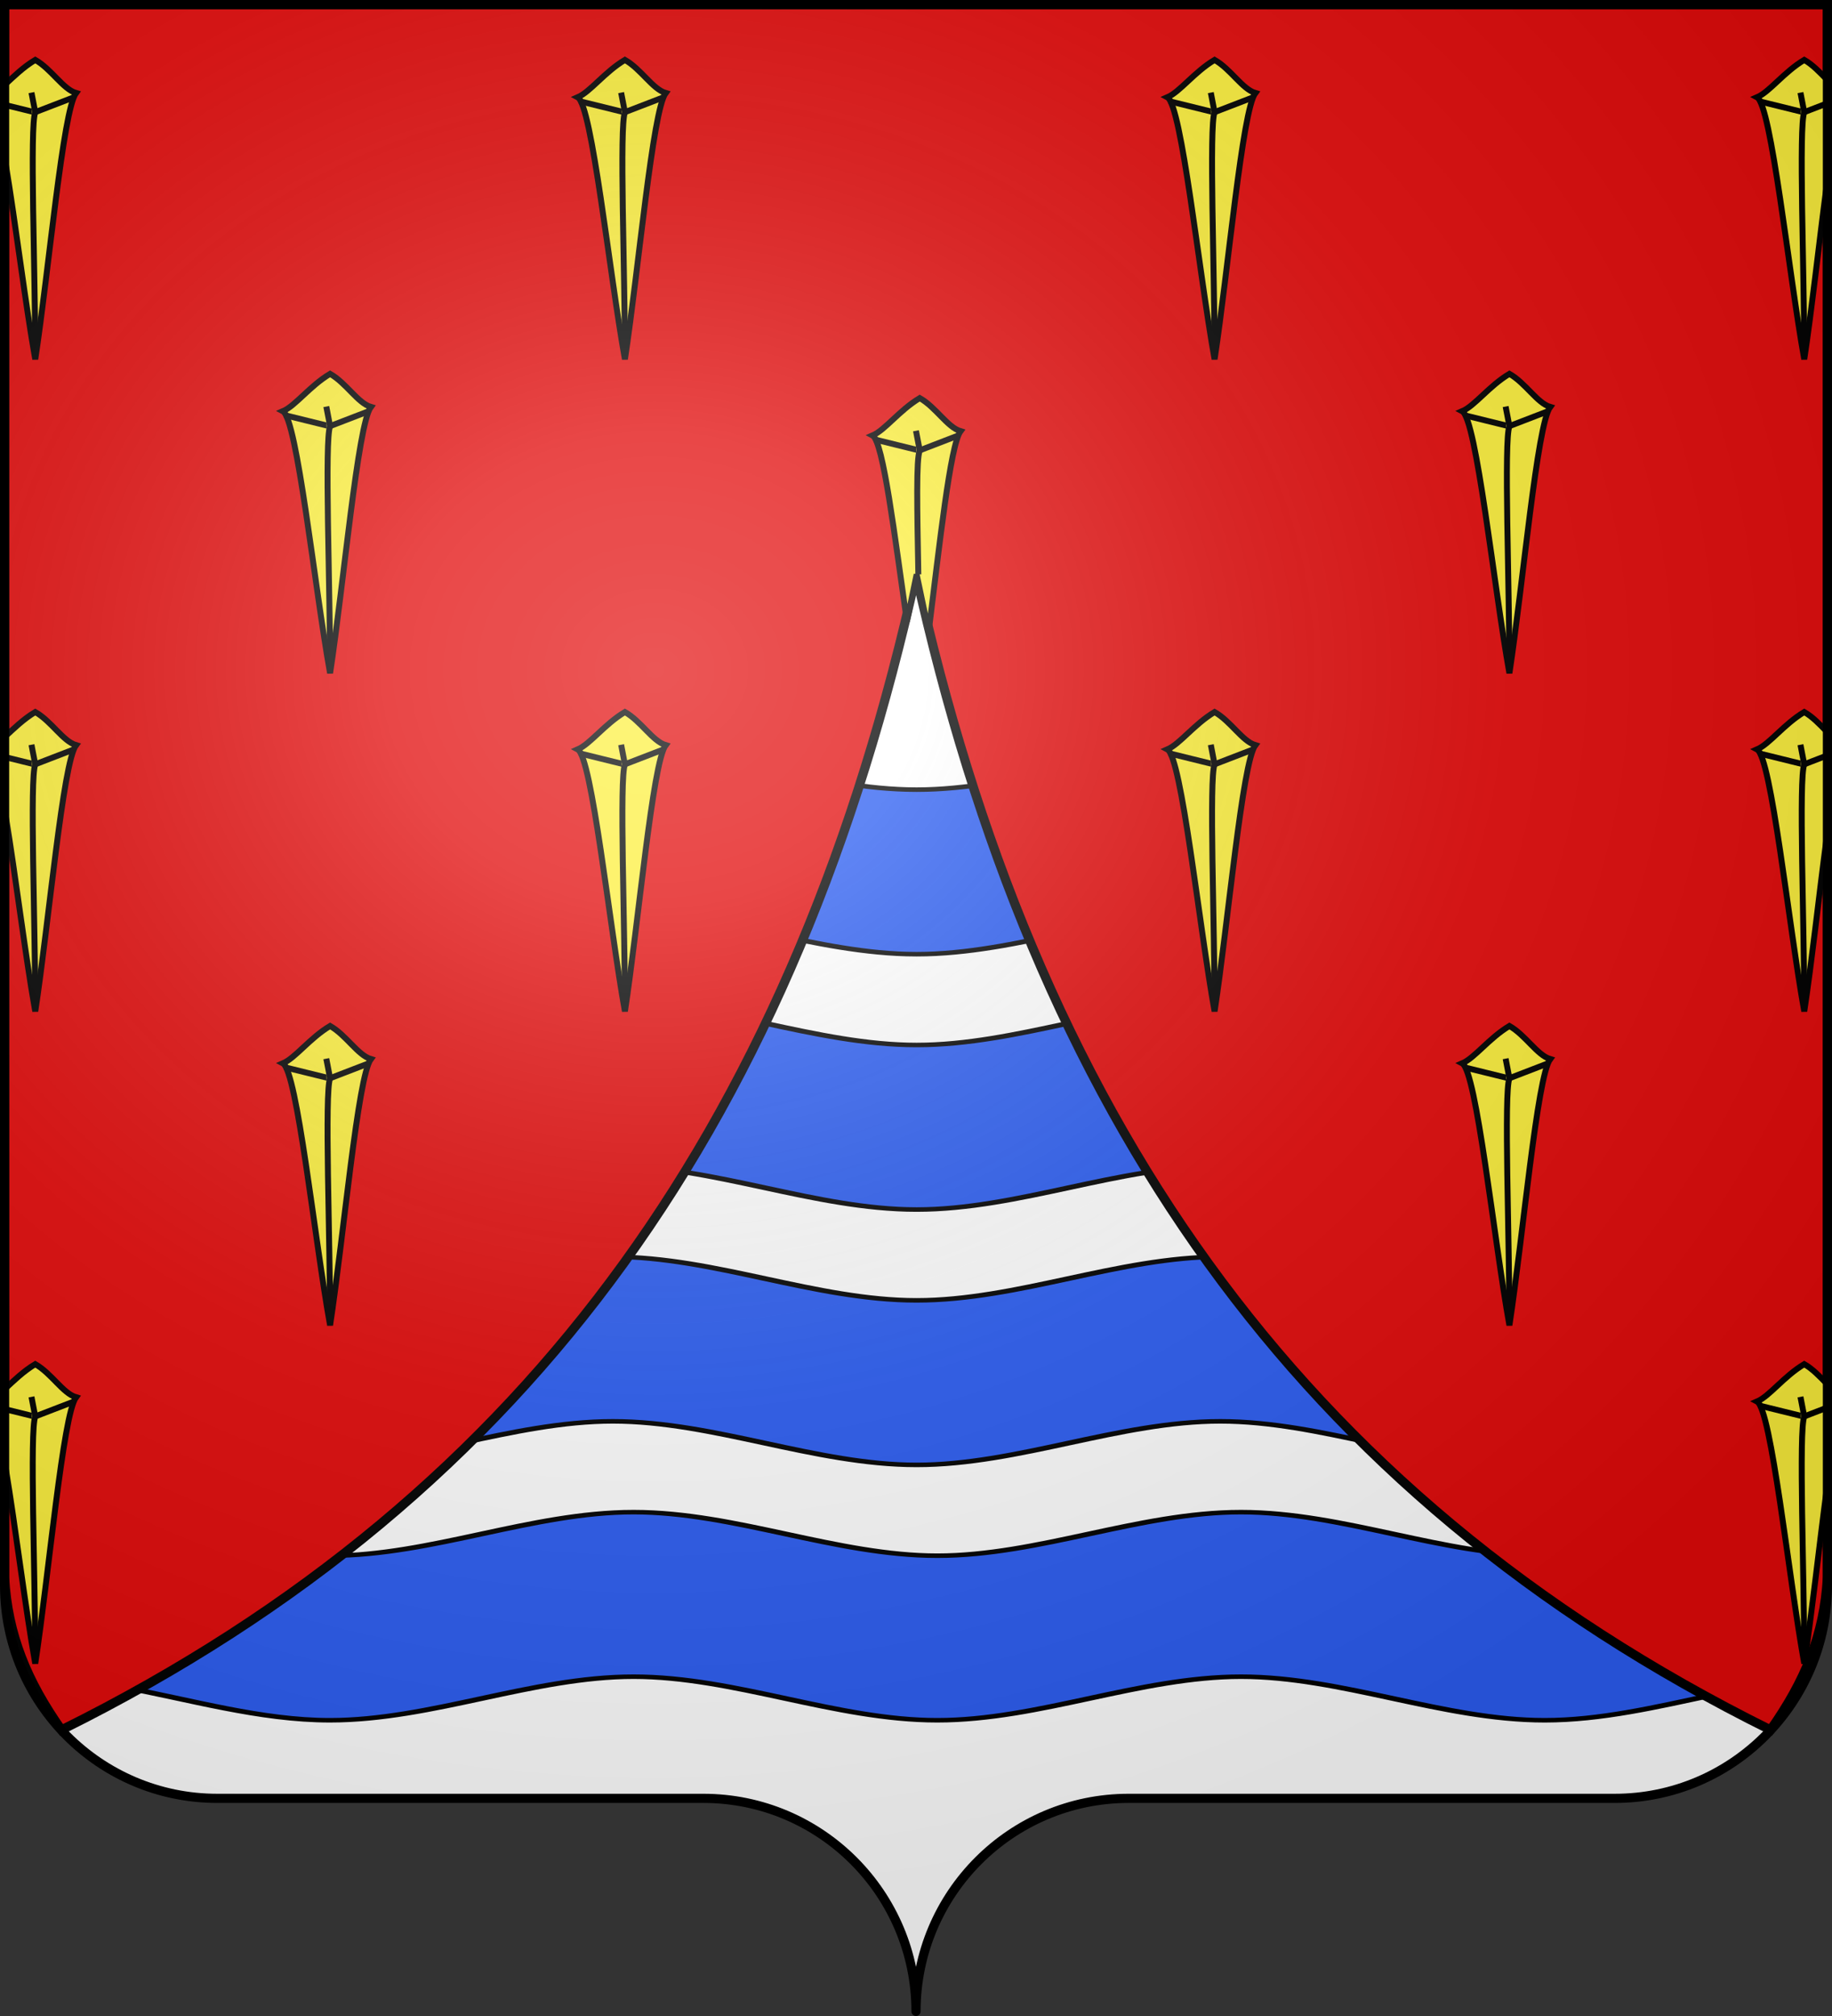 <?xml version="1.0" encoding="UTF-8" standalone="no"?>
<svg
   xmlns:dc="http://purl.org/dc/elements/1.1/"
   xmlns:cc="http://creativecommons.org/ns#"
   xmlns:rdf="http://www.w3.org/1999/02/22-rdf-syntax-ns#"
   xmlns:svg="http://www.w3.org/2000/svg"
   xmlns="http://www.w3.org/2000/svg"
   xmlns:xlink="http://www.w3.org/1999/xlink"
   xmlns:sodipodi="http://sodipodi.sourceforge.net/DTD/sodipodi-0.dtd"
   xmlns:inkscape="http://www.inkscape.org/namespaces/inkscape"
   height="660"
   width="600"
   version="1.0"
   id="svg2"
   sodipodi:version="0.32"
   inkscape:version="0.48.2 r9819"
   sodipodi:docname="Le Martinet (30).svg"
   inkscape:output_extension="org.inkscape.output.svg.inkscape">
  <rect width="100%" height="100%" fill="#333333" stroke="none"/>
  <sodipodi:namedview
     inkscape:window-height="712"
     inkscape:window-width="1024"
     inkscape:pageshadow="2"
     inkscape:pageopacity="0.0"
     guidetolerance="10.0"
     gridtolerance="10.0"
     objecttolerance="10.0"
     borderopacity="1.0"
     bordercolor="#666666"
     pagecolor="#ffffff"
     id="base"
     showgrid="false"
     height="660px"
     inkscape:zoom="0.8"
     inkscape:cx="296.97369"
     inkscape:cy="334.24419"
     inkscape:window-x="0"
     inkscape:window-y="22"
     inkscape:current-layer="layer6"
     showguides="true"
     inkscape:guide-bbox="true"
     inkscape:window-maximized="0" />
  <desc
     id="desc4">Flag of Canton of Valais (Wallis)</desc>
  <defs
     id="defs6">
    <linearGradient
       id="linearGradient2893">
      <stop
         style="stop-color:white;stop-opacity:0.314;"
         offset="0"
         id="stop2895" />
      <stop
         id="stop2897"
         offset="0.19"
         style="stop-color:white;stop-opacity:0.251;" />
      <stop
         style="stop-color:#6b6b6b;stop-opacity:0.125;"
         offset="0.6"
         id="stop2901" />
      <stop
         style="stop-color:black;stop-opacity:0.125;"
         offset="1"
         id="stop2899" />
    </linearGradient>
    <radialGradient
       inkscape:collect="always"
       xlink:href="#linearGradient2893"
       id="radialGradient11919"
       gradientUnits="userSpaceOnUse"
       gradientTransform="matrix(1.551,0,0,1.35,-227.894,-51.264)"
       cx="285.186"
       cy="200.448"
       fx="285.186"
       fy="200.448"
       r="300" />
  </defs>
  <g
     inkscape:groupmode="layer"
     id="layer1"
     inkscape:label="Fond écu"
     style="display:inline"
     sodipodi:insensitive="true">
    <path
       id="path2014"
       style="fill:#ffffff;fill-opacity:1;fill-rule:nonzero;stroke:none;stroke-width:5;stroke-linecap:round;stroke-linejoin:round;stroke-miterlimit:4;stroke-dashoffset:0;stroke-opacity:1"
       d="M 300.055,658.499 C 300.055,619.995 331.258,588.746 369.705,588.746 C 408.151,588.746 490.458,588.746 528.904,588.746 C 567.351,588.746 598.555,557.496 598.555,518.992 L 598.555,1.5 L 1.555,1.5 L 1.555,518.992 C 1.555,557.496 32.758,588.746 71.205,588.746 C 109.651,588.746 191.958,588.746 230.405,588.746 C 268.851,588.746 300.055,619.995 300.055,658.499 z"
       sodipodi:nodetypes="cssccccssc" />
  </g>
  <g
     inkscape:groupmode="layer"
     id="layer2"
     inkscape:label="Meuble"
     sodipodi:insensitive="true">
    <g
       id="g12962"
       transform="matrix(1.118,0,0,0.481,-33.227,119.589)"
       style="fill:#2b5df2;stroke:#000000">
      <g
         transform="translate(0,1.49743e-4)"
         id="g12964"
         style="fill:#2b5df2;stroke:#000000;display:inline" />
      <g
         id="g12966"
         style="fill:#2b5df2;stroke:#000000" />
      <g
         id="g12968"
         style="fill:#2b5df2;stroke:#000000" />
      <g
         transform="translate(-2.365,24.925)"
         id="g2045"
         style="fill:#2b5df2;stroke:#000000">
        <g
           id="g2047"
           inkscape:label="Fond écu"
           style="opacity:1;fill:#2b5df2;stroke:#000000;display:inline">
          <path
             sodipodi:nodetypes="ccsssssccsssssc"
             style="fill:#2b5df2;fill-opacity:1;stroke:#000000;stroke-width:3.088;stroke-miterlimit:4;stroke-dasharray:none;stroke-dashoffset:0;stroke-opacity:1"
             d="M 33.69,234.247 L 33.69,346.247 C 63.346,346.247 93.002,375.903 122.659,375.903 C 152.315,375.903 181.971,346.247 211.627,346.247 C 241.284,346.247 270.94,375.903 300.596,375.903 C 330.253,375.903 359.909,346.247 389.565,346.247 C 419.221,346.247 448.877,375.903 478.534,375.903 C 508.19,375.903 537.846,346.247 567.502,346.247 L 567.502,234.247 C 537.846,234.247 508.19,263.903 478.534,263.903 C 448.877,263.903 419.221,234.247 389.565,234.247 C 359.909,234.247 330.253,263.903 300.596,263.903 C 270.94,263.903 241.284,234.247 211.627,234.247 C 181.971,234.247 152.315,263.903 122.659,263.903 C 93.002,263.903 63.346,234.247 33.69,234.247 z"
             id="path5216" />
        </g>
        <g
           id="g12973"
           inkscape:label="Meubles"
           style="fill:#2b5df2;stroke:#000000" />
        <g
           id="g2051"
           inkscape:label="Reflet final"
           style="fill:#2b5df2;stroke:#000000" />
        <g
           id="g2053"
           inkscape:label="Contour final"
           style="fill:#2b5df2;stroke:#000000" />
      </g>
    </g>
    <g
       transform="matrix(1.118,0,0,0.481,-33.227,203.187)"
       id="g12977"
       style="fill:#2b5df2">
      <g
         style="fill:#2b5df2;display:inline"
         id="g12979"
         transform="translate(0,1.49743e-4)" />
      <g
         id="g12981"
         style="fill:#2b5df2" />
      <g
         id="g12983"
         style="fill:#2b5df2" />
      <g
         id="g12985"
         transform="translate(-2.365,24.925)"
         style="fill:#2b5df2">
        <g
           style="opacity:1;fill:#2b5df2;display:inline"
           inkscape:label="Fond écu"
           id="g12987">
          <path
             id="path12989"
             d="M 33.69,234.247 L 33.69,346.247 C 63.346,346.247 93.002,375.903 122.659,375.903 C 152.315,375.903 181.971,346.247 211.627,346.247 C 241.284,346.247 270.94,375.903 300.596,375.903 C 330.253,375.903 359.909,346.247 389.565,346.247 C 419.221,346.247 448.877,375.903 478.534,375.903 C 508.19,375.903 537.846,346.247 567.502,346.247 L 567.502,234.247 C 537.846,234.247 508.19,263.903 478.534,263.903 C 448.877,263.903 419.221,234.247 389.565,234.247 C 359.909,234.247 330.253,263.903 300.596,263.903 C 270.94,263.903 241.284,234.247 211.627,234.247 C 181.971,234.247 152.315,263.903 122.659,263.903 C 93.002,263.903 63.346,234.247 33.69,234.247 z"
             style="fill:#2b5df2;fill-opacity:1;stroke:#000000;stroke-width:3.088;stroke-miterlimit:4;stroke-dasharray:none;stroke-dashoffset:0;stroke-opacity:1"
             sodipodi:nodetypes="ccsssssccsssssc" />
        </g>
        <g
           inkscape:label="Meubles"
           id="g12991"
           style="fill:#2b5df2" />
        <g
           inkscape:label="Reflet final"
           id="g12993"
           style="fill:#2b5df2" />
        <g
           inkscape:label="Contour final"
           id="g12995"
           style="fill:#2b5df2" />
      </g>
    </g>
    <g
       id="g12997"
       transform="matrix(1.118,0,0,0.481,-33.227,286.785)"
       style="fill:#2b5df2">
      <g
         transform="translate(0,1.49743e-4)"
         id="g12999"
         style="fill:#2b5df2;display:inline" />
      <g
         id="g13001"
         style="fill:#2b5df2" />
      <g
         id="g13003"
         style="fill:#2b5df2" />
      <g
         transform="translate(-2.365,24.925)"
         id="g13005"
         style="fill:#2b5df2">
        <g
           id="g13007"
           inkscape:label="Fond écu"
           style="opacity:1;fill:#2b5df2;display:inline">
          <path
             sodipodi:nodetypes="ccsssssccsssssc"
             style="fill:#2b5df2;fill-opacity:1;stroke:#000000;stroke-width:3.088;stroke-miterlimit:4;stroke-dasharray:none;stroke-dashoffset:0;stroke-opacity:1"
             d="M 33.69,234.247 L 33.69,346.247 C 63.346,346.247 93.002,375.903 122.659,375.903 C 152.315,375.903 181.971,346.247 211.627,346.247 C 241.284,346.247 270.94,375.903 300.596,375.903 C 330.253,375.903 359.909,346.247 389.565,346.247 C 419.221,346.247 448.877,375.903 478.534,375.903 C 508.19,375.903 537.846,346.247 567.502,346.247 L 567.502,234.247 C 537.846,234.247 508.19,263.903 478.534,263.903 C 448.877,263.903 419.221,234.247 389.565,234.247 C 359.909,234.247 330.253,263.903 300.596,263.903 C 270.94,263.903 241.284,234.247 211.627,234.247 C 181.971,234.247 152.315,263.903 122.659,263.903 C 93.002,263.903 63.346,234.247 33.69,234.247 z"
             id="path13009" />
        </g>
        <g
           id="g13011"
           inkscape:label="Meubles"
           style="fill:#2b5df2" />
        <g
           id="g13013"
           inkscape:label="Reflet final"
           style="fill:#2b5df2" />
        <g
           id="g13015"
           inkscape:label="Contour final"
           style="fill:#2b5df2" />
      </g>
    </g>
    <g
       transform="matrix(1.118,0,0,0.481,-26.444,370.383)"
       id="g13017"
       style="fill:#2b5df2">
      <g
         style="fill:#2b5df2;display:inline"
         id="g13019"
         transform="translate(0,1.49743e-4)" />
      <g
         id="g13021"
         style="fill:#2b5df2" />
      <g
         id="g13023"
         style="fill:#2b5df2" />
      <g
         id="g13025"
         transform="translate(-2.365,24.925)"
         style="fill:#2b5df2">
        <g
           style="opacity:1;fill:#2b5df2;display:inline"
           inkscape:label="Fond écu"
           id="g13027">
          <path
             id="path13029"
             d="M 61.587,353.165 C 81.944,361.929 102.301,375.903 122.659,375.903 C 152.315,375.903 181.971,346.247 211.627,346.247 C 241.284,346.247 270.94,375.903 300.596,375.903 C 330.253,375.903 359.909,346.247 389.565,346.247 C 419.221,346.247 448.877,375.903 478.534,375.903 C 494.845,375.903 511.156,366.932 527.467,358.858 L 527.182,246.999 C 510.966,255.036 494.75,263.903 478.534,263.903 C 448.877,263.903 419.221,234.247 389.565,234.247 C 359.909,234.247 330.253,263.903 300.596,263.903 C 270.94,263.903 241.284,234.247 211.627,234.247 C 181.971,234.247 152.315,263.903 122.659,263.903 C 103.166,263.903 83.673,251.09 64.18,242.308 L 61.587,353.165 z"
             style="fill:#2b5df2;fill-opacity:1;stroke:#000000;stroke-width:3.088;stroke-miterlimit:4;stroke-dasharray:none;stroke-dashoffset:0;stroke-opacity:1"
             sodipodi:nodetypes="ccccccccccccccc" />
        </g>
        <g
           inkscape:label="Meubles"
           id="g13031"
           style="fill:#2b5df2" />
        <g
           inkscape:label="Reflet final"
           id="g13033"
           style="fill:#2b5df2" />
        <g
           inkscape:label="Contour final"
           id="g13035"
           style="fill:#2b5df2" />
      </g>
    </g>
  </g>
  <g
     inkscape:groupmode="layer"
     id="layer6"
     inkscape:label="Mantelé"
     style="display:inline">
    <path
       id="path11981"
       style="fill:#e20909;fill-rule:evenodd;stroke:#000000;stroke-width:2.999;stroke-linecap:butt;stroke-linejoin:miter;stroke-opacity:1;display:inline"
       d="M 300.036,188.046 L 300.036,188.046 C 261.358,362.734 176.618,488.749 20.143,566.35 C 8.97,550.482 2.557,535.409 1.499,516.368 L 1.5,1.479 L 598.501,1.479 L 598.501,516.368 C 597.443,535.409 591.03,550.482 579.857,566.35 C 423.382,488.749 338.713,362.734 300.036,188.046 z"
       sodipodi:nodetypes="ccccccccc" />
  </g>
  <g
     inkscape:groupmode="layer"
     id="layer5"
     inkscape:label="Meuble du mantelé">
    <g
       id="g16491">
      <g
         transform="translate(-3.968,3.7706995e-5)"
         id="g16297" />
      <g
         id="g17448"
         transform="translate(5.001,0)">
        <g
           style="fill:#fcef3c;stroke:#000000"
           transform="matrix(0.708,0,0,0.708,-196.486,-119.613)"
           id="g16204">
          <g
             transform="matrix(0.55,0,0,0.55,637.282,253.076)"
             style="fill:#fcef3c;stroke:#000000;stroke-width:4.987;stroke-miterlimit:4;stroke-dasharray:none;stroke-opacity:1;display:inline"
             id="g8287">
            <path
               sodipodi:nodetypes="cccccc"
               d="M -662.517,-82.067 C -655.361,-88.665 -647.201,-96.68 -637.299,-102.614 C -623.703,-94.912 -614.002,-78.032 -602.997,-74.789 C -613.985,-60.263 -625.865,74.455 -637.299,149.078 C -645.379,104.269 -653.907,34.492 -662.063,-14.538 L -662.517,-82.067 z"
               style="fill:#fcef3c;fill-opacity:1;fill-rule:evenodd;stroke:#000000;stroke-width:4.987;stroke-linecap:butt;stroke-linejoin:miter;stroke-miterlimit:4;stroke-dasharray:none;stroke-opacity:1"
               id="path8289" />
            <path
               sodipodi:nodetypes="ccc"
               d="M -661.853,-64.514 L -637.616,-58.541 L -604.802,-71.179"
               style="fill:#fcef3c;fill-opacity:0.75;fill-rule:evenodd;stroke:#000000;stroke-width:4.987;stroke-linecap:butt;stroke-linejoin:miter;stroke-miterlimit:4;stroke-dasharray:none;stroke-opacity:1"
               id="path8291" />
            <path
               d="M -640.482,-75.106 L -637.299,-58.541 C -642.072,-47.441 -637.299,77.464 -637.299,145.467"
               style="fill:#fcef3c;fill-opacity:0.75;fill-rule:evenodd;stroke:#000000;stroke-width:4.987;stroke-linecap:butt;stroke-linejoin:miter;stroke-miterlimit:4;stroke-dasharray:none;stroke-opacity:1"
               id="path8293" />
          </g>
        </g>
        <g
           id="g16215"
           transform="matrix(0.708,0,0,0.708,382.879,-119.613)"
           style="fill:#fcef3c;stroke:#000000">
          <g
             id="g16217"
             style="fill:#fcef3c;stroke:#000000;stroke-width:4.987;stroke-miterlimit:4;stroke-dasharray:none;stroke-opacity:1;display:inline"
             transform="matrix(0.55,0,0,0.55,637.282,253.076)">
            <path
               sodipodi:nodetypes="cccccc"
               id="path16219"
               style="fill:#fcef3c;fill-opacity:1;fill-rule:evenodd;stroke:#000000;stroke-width:4.987;stroke-linecap:butt;stroke-linejoin:miter;stroke-miterlimit:4;stroke-dasharray:none;stroke-opacity:1"
               d="M -677.017,-71.179 C -666.458,-75.7 -654.511,-92.299 -637.299,-102.614 C -630.191,-98.588 -624.148,-92.052 -618.426,-86.268 L -618.576,3.856 C -624.807,50.838 -631.118,108.739 -637.299,149.078 C -650.538,75.659 -664.981,-64.796 -677.017,-71.179 z" />
            <path
               sodipodi:nodetypes="ccc"
               id="path16221"
               style="fill:none;fill-opacity:1;fill-rule:evenodd;stroke:#000000;stroke-width:4.987;stroke-linecap:butt;stroke-linejoin:miter;stroke-miterlimit:4;stroke-dasharray:none;stroke-opacity:1"
               d="M -675.529,-67.885 L -637.616,-58.541 L -618.512,-65.898" />
            <path
               id="path16223"
               style="fill:#fcef3c;fill-opacity:0.75;fill-rule:evenodd;stroke:#000000;stroke-width:4.987;stroke-linecap:butt;stroke-linejoin:miter;stroke-miterlimit:4;stroke-dasharray:none;stroke-opacity:1"
               d="M -640.482,-75.106 L -637.299,-58.541 C -642.072,-47.441 -637.299,77.464 -637.299,145.467" />
          </g>
        </g>
        <g
           style="fill:#fcef3c;stroke:#000000"
           transform="matrix(0.708,0,0,0.708,189.757,-119.613)"
           id="g16225">
          <g
             transform="matrix(0.55,0,0,0.55,637.282,253.076)"
             style="fill:#fcef3c;stroke:#000000;stroke-width:4.987;stroke-miterlimit:4;stroke-dasharray:none;stroke-opacity:1;display:inline"
             id="g16227">
            <path
               d="M -677.017,-71.179 C -666.458,-75.7 -654.511,-92.299 -637.299,-102.614 C -623.703,-94.912 -614.002,-78.032 -602.997,-74.789 C -613.985,-60.263 -625.865,74.455 -637.299,149.078 C -650.538,75.659 -664.981,-64.796 -677.017,-71.179 z"
               style="fill:#fcef3c;fill-opacity:1;fill-rule:evenodd;stroke:#000000;stroke-width:4.987;stroke-linecap:butt;stroke-linejoin:miter;stroke-miterlimit:4;stroke-dasharray:none;stroke-opacity:1"
               id="path16229" />
            <path
               d="M -675.529,-67.885 L -637.616,-58.541 L -604.802,-71.179"
               style="fill:#fcef3c;fill-opacity:0.75;fill-rule:evenodd;stroke:#000000;stroke-width:4.987;stroke-linecap:butt;stroke-linejoin:miter;stroke-miterlimit:4;stroke-dasharray:none;stroke-opacity:1"
               id="path16231" />
            <path
               d="M -640.482,-75.106 L -637.299,-58.541 C -642.072,-47.441 -637.299,77.464 -637.299,145.467"
               style="fill:#fcef3c;fill-opacity:0.75;fill-rule:evenodd;stroke:#000000;stroke-width:4.987;stroke-linecap:butt;stroke-linejoin:miter;stroke-miterlimit:4;stroke-dasharray:none;stroke-opacity:1"
               id="path16233" />
          </g>
        </g>
        <g
           id="g16235"
           transform="matrix(0.708,0,0,0.708,-3.365,-119.613)"
           style="fill:#fcef3c;stroke:#000000">
          <g
             id="g16237"
             style="fill:#fcef3c;stroke:#000000;stroke-width:4.987;stroke-miterlimit:4;stroke-dasharray:none;stroke-opacity:1;display:inline"
             transform="matrix(0.55,0,0,0.55,637.282,253.076)">
            <path
               id="path16239"
               style="fill:#fcef3c;fill-opacity:1;fill-rule:evenodd;stroke:#000000;stroke-width:4.987;stroke-linecap:butt;stroke-linejoin:miter;stroke-miterlimit:4;stroke-dasharray:none;stroke-opacity:1"
               d="M -677.017,-71.179 C -666.458,-75.7 -654.511,-92.299 -637.299,-102.614 C -623.703,-94.912 -614.002,-78.032 -602.997,-74.789 C -613.985,-60.263 -625.865,74.455 -637.299,149.078 C -650.538,75.659 -664.981,-64.796 -677.017,-71.179 z" />
            <path
               id="path16241"
               style="fill:#fcef3c;fill-opacity:0.75;fill-rule:evenodd;stroke:#000000;stroke-width:4.987;stroke-linecap:butt;stroke-linejoin:miter;stroke-miterlimit:4;stroke-dasharray:none;stroke-opacity:1"
               d="M -675.529,-67.885 L -637.616,-58.541 L -604.802,-71.179" />
            <path
               id="path16243"
               style="fill:#fcef3c;fill-opacity:0.75;fill-rule:evenodd;stroke:#000000;stroke-width:4.987;stroke-linecap:butt;stroke-linejoin:miter;stroke-miterlimit:4;stroke-dasharray:none;stroke-opacity:1"
               d="M -640.482,-75.106 L -637.299,-58.541 C -642.072,-47.441 -637.299,77.464 -637.299,145.467" />
          </g>
        </g>
        <g
           id="g16596"
           transform="matrix(0.708,0,0,0.708,-196.486,93.88)"
           style="fill:#fcef3c;stroke:#000000">
          <g
             id="g16598"
             style="fill:#fcef3c;stroke:#000000;stroke-width:4.987;stroke-miterlimit:4;stroke-dasharray:none;stroke-opacity:1;display:inline"
             transform="matrix(0.55,0,0,0.55,637.282,253.076)">
            <path
               id="path16600"
               style="fill:#fcef3c;fill-opacity:1;fill-rule:evenodd;stroke:#000000;stroke-width:4.987;stroke-linecap:butt;stroke-linejoin:miter;stroke-miterlimit:4;stroke-dasharray:none;stroke-opacity:1"
               d="M -662.517,-82.067 C -655.361,-88.665 -647.201,-96.68 -637.299,-102.614 C -623.703,-94.912 -614.002,-78.032 -602.997,-74.789 C -613.985,-60.263 -625.865,74.455 -637.299,149.078 C -645.379,104.269 -653.907,34.492 -662.063,-14.538 L -662.517,-82.067 z"
               sodipodi:nodetypes="cccccc" />
            <path
               id="path16602"
               style="fill:#fcef3c;fill-opacity:0.75;fill-rule:evenodd;stroke:#000000;stroke-width:4.987;stroke-linecap:butt;stroke-linejoin:miter;stroke-miterlimit:4;stroke-dasharray:none;stroke-opacity:1"
               d="M -661.853,-64.514 L -637.616,-58.541 L -604.802,-71.179"
               sodipodi:nodetypes="ccc" />
            <path
               id="path16604"
               style="fill:#fcef3c;fill-opacity:0.75;fill-rule:evenodd;stroke:#000000;stroke-width:4.987;stroke-linecap:butt;stroke-linejoin:miter;stroke-miterlimit:4;stroke-dasharray:none;stroke-opacity:1"
               d="M -640.482,-75.106 L -637.299,-58.541 C -642.072,-47.441 -637.299,77.464 -637.299,145.467" />
          </g>
        </g>
        <g
           style="fill:#fcef3c;stroke:#000000"
           transform="matrix(0.708,0,0,0.708,-196.486,307.372)"
           id="g16606">
          <g
             transform="matrix(0.55,0,0,0.55,637.282,253.076)"
             style="fill:#fcef3c;stroke:#000000;stroke-width:4.987;stroke-miterlimit:4;stroke-dasharray:none;stroke-opacity:1;display:inline"
             id="g16608">
            <path
               sodipodi:nodetypes="cccccc"
               d="M -662.517,-82.067 C -655.361,-88.665 -647.201,-96.68 -637.299,-102.614 C -623.703,-94.912 -614.002,-78.032 -602.997,-74.789 C -613.985,-60.263 -625.865,74.455 -637.299,149.078 C -645.379,104.269 -653.907,34.492 -662.063,-14.538 L -662.517,-82.067 z"
               style="fill:#fcef3c;fill-opacity:1;fill-rule:evenodd;stroke:#000000;stroke-width:4.987;stroke-linecap:butt;stroke-linejoin:miter;stroke-miterlimit:4;stroke-dasharray:none;stroke-opacity:1"
               id="path16610" />
            <path
               sodipodi:nodetypes="ccc"
               d="M -661.853,-64.514 L -637.616,-58.541 L -604.802,-71.179"
               style="fill:#fcef3c;fill-opacity:0.75;fill-rule:evenodd;stroke:#000000;stroke-width:4.987;stroke-linecap:butt;stroke-linejoin:miter;stroke-miterlimit:4;stroke-dasharray:none;stroke-opacity:1"
               id="path16612" />
            <path
               d="M -640.482,-75.106 L -637.299,-58.541 C -642.072,-47.441 -637.299,77.464 -637.299,145.467"
               style="fill:#fcef3c;fill-opacity:0.75;fill-rule:evenodd;stroke:#000000;stroke-width:4.987;stroke-linecap:butt;stroke-linejoin:miter;stroke-miterlimit:4;stroke-dasharray:none;stroke-opacity:1"
               id="path16614" />
          </g>
        </g>
        <g
           style="fill:#fcef3c;stroke:#000000"
           transform="matrix(0.708,0,0,0.708,382.879,93.88)"
           id="g17388">
          <g
             transform="matrix(0.55,0,0,0.55,637.282,253.076)"
             style="fill:#fcef3c;stroke:#000000;stroke-width:4.987;stroke-miterlimit:4;stroke-dasharray:none;stroke-opacity:1;display:inline"
             id="g17390">
            <path
               d="M -677.017,-71.179 C -666.458,-75.7 -654.511,-92.299 -637.299,-102.614 C -630.191,-98.588 -624.148,-92.052 -618.426,-86.268 L -618.576,3.856 C -624.807,50.838 -631.118,108.739 -637.299,149.078 C -650.538,75.659 -664.981,-64.796 -677.017,-71.179 z"
               style="fill:#fcef3c;fill-opacity:1;fill-rule:evenodd;stroke:#000000;stroke-width:4.987;stroke-linecap:butt;stroke-linejoin:miter;stroke-miterlimit:4;stroke-dasharray:none;stroke-opacity:1"
               id="path17392"
               sodipodi:nodetypes="cccccc" />
            <path
               d="M -675.529,-67.885 L -637.616,-58.541 L -618.512,-65.898"
               style="fill:none;fill-opacity:1;fill-rule:evenodd;stroke:#000000;stroke-width:4.987;stroke-linecap:butt;stroke-linejoin:miter;stroke-miterlimit:4;stroke-dasharray:none;stroke-opacity:1"
               id="path17394"
               sodipodi:nodetypes="ccc" />
            <path
               d="M -640.482,-75.106 L -637.299,-58.541 C -642.072,-47.441 -637.299,77.464 -637.299,145.467"
               style="fill:#fcef3c;fill-opacity:0.75;fill-rule:evenodd;stroke:#000000;stroke-width:4.987;stroke-linecap:butt;stroke-linejoin:miter;stroke-miterlimit:4;stroke-dasharray:none;stroke-opacity:1"
               id="path17396" />
          </g>
        </g>
        <g
           id="g17398"
           transform="matrix(0.708,0,0,0.708,382.879,307.372)"
           style="fill:#fcef3c;stroke:#000000">
          <g
             id="g17400"
             style="fill:#fcef3c;stroke:#000000;stroke-width:4.987;stroke-miterlimit:4;stroke-dasharray:none;stroke-opacity:1;display:inline"
             transform="matrix(0.55,0,0,0.55,637.282,253.076)">
            <path
               sodipodi:nodetypes="cccccc"
               id="path17402"
               style="fill:#fcef3c;fill-opacity:1;fill-rule:evenodd;stroke:#000000;stroke-width:4.987;stroke-linecap:butt;stroke-linejoin:miter;stroke-miterlimit:4;stroke-dasharray:none;stroke-opacity:1"
               d="M -677.017,-71.179 C -666.458,-75.7 -654.511,-92.299 -637.299,-102.614 C -630.191,-98.588 -624.148,-92.052 -618.426,-86.268 L -618.576,3.856 C -624.807,50.838 -631.118,108.739 -637.299,149.078 C -650.538,75.659 -664.981,-64.796 -677.017,-71.179 z" />
            <path
               sodipodi:nodetypes="ccc"
               id="path17404"
               style="fill:none;fill-opacity:1;fill-rule:evenodd;stroke:#000000;stroke-width:4.987;stroke-linecap:butt;stroke-linejoin:miter;stroke-miterlimit:4;stroke-dasharray:none;stroke-opacity:1"
               d="M -675.529,-67.885 L -637.616,-58.541 L -618.512,-65.898" />
            <path
               id="path17406"
               style="fill:#fcef3c;fill-opacity:0.75;fill-rule:evenodd;stroke:#000000;stroke-width:4.987;stroke-linecap:butt;stroke-linejoin:miter;stroke-miterlimit:4;stroke-dasharray:none;stroke-opacity:1"
               d="M -640.482,-75.106 L -637.299,-58.541 C -642.072,-47.441 -637.299,77.464 -637.299,145.467" />
          </g>
        </g>
        <g
           style="stroke:#000000"
           id="g16319"
           transform="translate(-3.968,-0.397)">
          <g
             style="fill:#fcef3c;stroke:#000000"
             transform="matrix(0.708,0,0,0.708,-95.957,-16.438)"
             id="g16267">
            <g
               transform="matrix(0.55,0,0,0.55,637.282,253.076)"
               style="fill:#fcef3c;stroke:#000000;stroke-width:4.987;stroke-miterlimit:4;stroke-dasharray:none;stroke-opacity:1;display:inline"
               id="g16269">
              <path
                 d="M -677.017,-71.179 C -666.458,-75.7 -654.511,-92.299 -637.299,-102.614 C -623.703,-94.912 -614.002,-78.032 -602.997,-74.789 C -613.985,-60.263 -625.865,74.455 -637.299,149.078 C -650.538,75.659 -664.981,-64.796 -677.017,-71.179 z"
                 style="fill:#fcef3c;fill-opacity:1;fill-rule:evenodd;stroke:#000000;stroke-width:4.987;stroke-linecap:butt;stroke-linejoin:miter;stroke-miterlimit:4;stroke-dasharray:none;stroke-opacity:1"
                 id="path16271" />
              <path
                 d="M -675.529,-67.885 L -637.616,-58.541 L -604.802,-71.179"
                 style="fill:#fcef3c;fill-opacity:0.75;fill-rule:evenodd;stroke:#000000;stroke-width:4.987;stroke-linecap:butt;stroke-linejoin:miter;stroke-miterlimit:4;stroke-dasharray:none;stroke-opacity:1"
                 id="path16273" />
              <path
                 d="M -640.482,-75.106 L -637.299,-58.541 C -642.072,-47.441 -637.299,77.464 -637.299,145.467"
                 style="fill:#fcef3c;fill-opacity:0.75;fill-rule:evenodd;stroke:#000000;stroke-width:4.987;stroke-linecap:butt;stroke-linejoin:miter;stroke-miterlimit:4;stroke-dasharray:none;stroke-opacity:1"
                 id="path16275" />
            </g>
          </g>
          <g
             id="g16277"
             transform="matrix(0.708,0,0,0.708,97.164,-8.502)"
             style="fill:#fcef3c;stroke:#000000">
            <g
               id="g16279"
               style="fill:#fcef3c;stroke:#000000;stroke-width:4.987;stroke-miterlimit:4;stroke-dasharray:none;stroke-opacity:1;display:inline"
               transform="matrix(0.55,0,0,0.55,637.282,253.076)">
              <path
                 sodipodi:nodetypes="ccccccc"
                 id="path16281"
                 style="fill:#fcef3c;fill-opacity:1;fill-rule:evenodd;stroke:#000000;stroke-width:4.987;stroke-linecap:butt;stroke-linejoin:miter;stroke-miterlimit:4;stroke-dasharray:none;stroke-opacity:1"
                 d="M -677.017,-71.179 C -666.458,-75.7 -654.511,-92.299 -637.299,-102.614 C -623.703,-94.912 -614.002,-78.032 -602.997,-74.789 C -611.594,-63.424 -620.736,21.513 -629.784,93.68 L -639.915,45.618 L -648.089,85.129 C -658.326,14.221 -667.967,-66.379 -677.017,-71.179 z" />
              <path
                 id="path16283"
                 style="fill:#fcef3c;fill-opacity:0.75;fill-rule:evenodd;stroke:#000000;stroke-width:4.987;stroke-linecap:butt;stroke-linejoin:miter;stroke-miterlimit:4;stroke-dasharray:none;stroke-opacity:1"
                 d="M -675.529,-67.885 L -637.616,-58.541 L -604.802,-71.179" />
              <path
                 sodipodi:nodetypes="ccs"
                 id="path16285"
                 style="fill:#fcef3c;fill-opacity:0.75;fill-rule:evenodd;stroke:#000000;stroke-width:4.987;stroke-linecap:butt;stroke-linejoin:miter;stroke-miterlimit:4;stroke-dasharray:none;stroke-opacity:1"
                 d="M -640.482,-75.106 L -637.299,-58.541 C -640.359,-51.424 -639.495,-10.072 -638.481,45.618" />
            </g>
          </g>
          <g
             style="fill:#fcef3c;stroke:#000000"
             transform="matrix(0.708,0,0,0.708,290.286,-16.438)"
             id="g16287">
            <g
               transform="matrix(0.55,0,0,0.55,637.282,253.076)"
               style="fill:#fcef3c;stroke:#000000;stroke-width:4.987;stroke-miterlimit:4;stroke-dasharray:none;stroke-opacity:1;display:inline"
               id="g16289">
              <path
                 d="M -677.017,-71.179 C -666.458,-75.7 -654.511,-92.299 -637.299,-102.614 C -623.703,-94.912 -614.002,-78.032 -602.997,-74.789 C -613.985,-60.263 -625.865,74.455 -637.299,149.078 C -650.538,75.659 -664.981,-64.796 -677.017,-71.179 z"
                 style="fill:#fcef3c;fill-opacity:1;fill-rule:evenodd;stroke:#000000;stroke-width:4.987;stroke-linecap:butt;stroke-linejoin:miter;stroke-miterlimit:4;stroke-dasharray:none;stroke-opacity:1"
                 id="path16291" />
              <path
                 d="M -675.529,-67.885 L -637.616,-58.541 L -604.802,-71.179"
                 style="fill:#fcef3c;fill-opacity:0.75;fill-rule:evenodd;stroke:#000000;stroke-width:4.987;stroke-linecap:butt;stroke-linejoin:miter;stroke-miterlimit:4;stroke-dasharray:none;stroke-opacity:1"
                 id="path16293" />
              <path
                 d="M -640.482,-75.106 L -637.299,-58.541 C -642.072,-47.441 -637.299,77.464 -637.299,145.467"
                 style="fill:#fcef3c;fill-opacity:0.75;fill-rule:evenodd;stroke:#000000;stroke-width:4.987;stroke-linecap:butt;stroke-linejoin:miter;stroke-miterlimit:4;stroke-dasharray:none;stroke-opacity:1"
                 id="path16295" />
            </g>
          </g>
        </g>
        <g
           style="stroke:#000000"
           id="g16375"
           transform="translate(-3.968,213.492)">
          <g
             id="g16397"
             transform="matrix(0.708,0,0,0.708,193.725,-119.613)"
             style="fill:#fcef3c;stroke:#000000">
            <g
               id="g16399"
               style="fill:#fcef3c;stroke:#000000;stroke-width:4.987;stroke-miterlimit:4;stroke-dasharray:none;stroke-opacity:1;display:inline"
               transform="matrix(0.55,0,0,0.55,637.282,253.076)">
              <path
                 id="path16401"
                 style="fill:#fcef3c;fill-opacity:1;fill-rule:evenodd;stroke:#000000;stroke-width:4.987;stroke-linecap:butt;stroke-linejoin:miter;stroke-miterlimit:4;stroke-dasharray:none;stroke-opacity:1"
                 d="M -677.017,-71.179 C -666.458,-75.7 -654.511,-92.299 -637.299,-102.614 C -623.703,-94.912 -614.002,-78.032 -602.997,-74.789 C -613.985,-60.263 -625.865,74.455 -637.299,149.078 C -650.538,75.659 -664.981,-64.796 -677.017,-71.179 z" />
              <path
                 id="path16403"
                 style="fill:#fcef3c;fill-opacity:0.75;fill-rule:evenodd;stroke:#000000;stroke-width:4.987;stroke-linecap:butt;stroke-linejoin:miter;stroke-miterlimit:4;stroke-dasharray:none;stroke-opacity:1"
                 d="M -675.529,-67.885 L -637.616,-58.541 L -604.802,-71.179" />
              <path
                 id="path16405"
                 style="fill:#fcef3c;fill-opacity:0.75;fill-rule:evenodd;stroke:#000000;stroke-width:4.987;stroke-linecap:butt;stroke-linejoin:miter;stroke-miterlimit:4;stroke-dasharray:none;stroke-opacity:1"
                 d="M -640.482,-75.106 L -637.299,-58.541 C -642.072,-47.441 -637.299,77.464 -637.299,145.467" />
            </g>
          </g>
          <g
             style="fill:#fcef3c;stroke:#000000"
             transform="matrix(0.708,0,0,0.708,0.603,-119.613)"
             id="g16407">
            <g
               transform="matrix(0.55,0,0,0.55,637.282,253.076)"
               style="fill:#fcef3c;stroke:#000000;stroke-width:4.987;stroke-miterlimit:4;stroke-dasharray:none;stroke-opacity:1;display:inline"
               id="g16409">
              <path
                 d="M -677.017,-71.179 C -666.458,-75.7 -654.511,-92.299 -637.299,-102.614 C -623.703,-94.912 -614.002,-78.032 -602.997,-74.789 C -613.985,-60.263 -625.865,74.455 -637.299,149.078 C -650.538,75.659 -664.981,-64.796 -677.017,-71.179 z"
                 style="fill:#fcef3c;fill-opacity:1;fill-rule:evenodd;stroke:#000000;stroke-width:4.987;stroke-linecap:butt;stroke-linejoin:miter;stroke-miterlimit:4;stroke-dasharray:none;stroke-opacity:1"
                 id="path16411" />
              <path
                 d="M -675.529,-67.885 L -637.616,-58.541 L -604.802,-71.179"
                 style="fill:#fcef3c;fill-opacity:0.75;fill-rule:evenodd;stroke:#000000;stroke-width:4.987;stroke-linecap:butt;stroke-linejoin:miter;stroke-miterlimit:4;stroke-dasharray:none;stroke-opacity:1"
                 id="path16413" />
              <path
                 d="M -640.482,-75.106 L -637.299,-58.541 C -642.072,-47.441 -637.299,77.464 -637.299,145.467"
                 style="fill:#fcef3c;fill-opacity:0.75;fill-rule:evenodd;stroke:#000000;stroke-width:4.987;stroke-linecap:butt;stroke-linejoin:miter;stroke-miterlimit:4;stroke-dasharray:none;stroke-opacity:1"
                 id="path16415" />
            </g>
          </g>
        </g>
        <g
           style="stroke:#000000"
           transform="translate(-3.968,213.095)"
           id="g16417">
          <g
             id="g16419"
             transform="matrix(0.708,0,0,0.708,-95.957,-16.438)"
             style="fill:#fcef3c;stroke:#000000">
            <g
               id="g16421"
               style="fill:#fcef3c;stroke:#000000;stroke-width:4.987;stroke-miterlimit:4;stroke-dasharray:none;stroke-opacity:1;display:inline"
               transform="matrix(0.55,0,0,0.55,637.282,253.076)">
              <path
                 id="path16423"
                 style="fill:#fcef3c;fill-opacity:1;fill-rule:evenodd;stroke:#000000;stroke-width:4.987;stroke-linecap:butt;stroke-linejoin:miter;stroke-miterlimit:4;stroke-dasharray:none;stroke-opacity:1"
                 d="M -677.017,-71.179 C -666.458,-75.7 -654.511,-92.299 -637.299,-102.614 C -623.703,-94.912 -614.002,-78.032 -602.997,-74.789 C -613.985,-60.263 -625.865,74.455 -637.299,149.078 C -650.538,75.659 -664.981,-64.796 -677.017,-71.179 z" />
              <path
                 id="path16425"
                 style="fill:#fcef3c;fill-opacity:0.75;fill-rule:evenodd;stroke:#000000;stroke-width:4.987;stroke-linecap:butt;stroke-linejoin:miter;stroke-miterlimit:4;stroke-dasharray:none;stroke-opacity:1"
                 d="M -675.529,-67.885 L -637.616,-58.541 L -604.802,-71.179" />
              <path
                 id="path16427"
                 style="fill:#fcef3c;fill-opacity:0.75;fill-rule:evenodd;stroke:#000000;stroke-width:4.987;stroke-linecap:butt;stroke-linejoin:miter;stroke-miterlimit:4;stroke-dasharray:none;stroke-opacity:1"
                 d="M -640.482,-75.106 L -637.299,-58.541 C -642.072,-47.441 -637.299,77.464 -637.299,145.467" />
            </g>
          </g>
          <g
             style="fill:#fcef3c;stroke:#000000"
             transform="matrix(0.708,0,0,0.708,97.164,-8.502)"
             id="g16429">
            <g
               transform="matrix(0.55,0,0,0.55,637.282,253.076)"
               style="fill:#fcef3c;stroke:#000000;stroke-width:4.987;stroke-miterlimit:4;stroke-dasharray:none;stroke-opacity:1;display:inline"
               id="g16431" />
          </g>
          <g
             id="g16439"
             transform="matrix(0.708,0,0,0.708,290.286,-16.438)"
             style="fill:#fcef3c;stroke:#000000">
            <g
               id="g16441"
               style="fill:#fcef3c;stroke:#000000;stroke-width:4.987;stroke-miterlimit:4;stroke-dasharray:none;stroke-opacity:1;display:inline"
               transform="matrix(0.55,0,0,0.55,637.282,253.076)">
              <path
                 id="path16443"
                 style="fill:#fcef3c;fill-opacity:1;fill-rule:evenodd;stroke:#000000;stroke-width:4.987;stroke-linecap:butt;stroke-linejoin:miter;stroke-miterlimit:4;stroke-dasharray:none;stroke-opacity:1"
                 d="M -677.017,-71.179 C -666.458,-75.7 -654.511,-92.299 -637.299,-102.614 C -623.703,-94.912 -614.002,-78.032 -602.997,-74.789 C -613.985,-60.263 -625.865,74.455 -637.299,149.078 C -650.538,75.659 -664.981,-64.796 -677.017,-71.179 z" />
              <path
                 id="path16445"
                 style="fill:#fcef3c;fill-opacity:0.75;fill-rule:evenodd;stroke:#000000;stroke-width:4.987;stroke-linecap:butt;stroke-linejoin:miter;stroke-miterlimit:4;stroke-dasharray:none;stroke-opacity:1"
                 d="M -675.529,-67.885 L -637.616,-58.541 L -604.802,-71.179" />
              <path
                 id="path16447"
                 style="fill:#fcef3c;fill-opacity:0.75;fill-rule:evenodd;stroke:#000000;stroke-width:4.987;stroke-linecap:butt;stroke-linejoin:miter;stroke-miterlimit:4;stroke-dasharray:none;stroke-opacity:1"
                 d="M -640.482,-75.106 L -637.299,-58.541 C -642.072,-47.441 -637.299,77.464 -637.299,145.467" />
            </g>
          </g>
        </g>
      </g>
    </g>
  </g>
  <g
     inkscape:groupmode="layer"
     id="layer3"
     inkscape:label="Reflet final"
     sodipodi:insensitive="true"
     style="display:inline">
    <path
       id="path2875"
       style="fill:url(#radialGradient11919);fill-opacity:1;fill-rule:evenodd;stroke:none;stroke-width:3;stroke-linecap:butt;stroke-linejoin:miter;stroke-miterlimit:4;stroke-dasharray:none;stroke-opacity:1"
       d="M 1.5,1.5 L 1.5,518.991 C 1.5,557.496 32.703,588.746 71.15,588.746 C 109.597,588.746 191.903,588.746 230.35,588.746 C 268.797,588.745 300,619.996 300,658.5 C 300,619.996 331.203,588.746 369.65,588.746 C 408.097,588.745 490.403,588.746 528.85,588.746 C 567.297,588.746 598.5,557.496 598.5,518.991 L 598.5,1.5 L 1.5,1.5 z" />
  </g>
  <g
     inkscape:groupmode="layer"
     id="layer4"
     inkscape:label="Contour final"
     sodipodi:insensitive="true"
     style="display:inline">
    <path
       id="path1572"
       style="fill:none;fill-opacity:1;fill-rule:nonzero;stroke:#000000;stroke-width:3;stroke-linecap:round;stroke-linejoin:round;stroke-miterlimit:4;stroke-dasharray:none;stroke-dashoffset:0;stroke-opacity:1"
       d="M 300,658.5 C 300,619.996 331.203,588.746 369.65,588.746 C 408.097,588.746 490.403,588.746 528.85,588.746 C 567.297,588.746 598.5,557.497 598.5,518.993 L 598.5,1.5 L 1.5,1.5 L 1.5,518.993 C 1.5,557.497 32.703,588.746 71.15,588.746 C 109.597,588.746 191.903,588.746 230.35,588.746 C 268.797,588.746 300,619.996 300,658.5 z"
       sodipodi:nodetypes="cssccccssc" />
  </g>
</svg>
